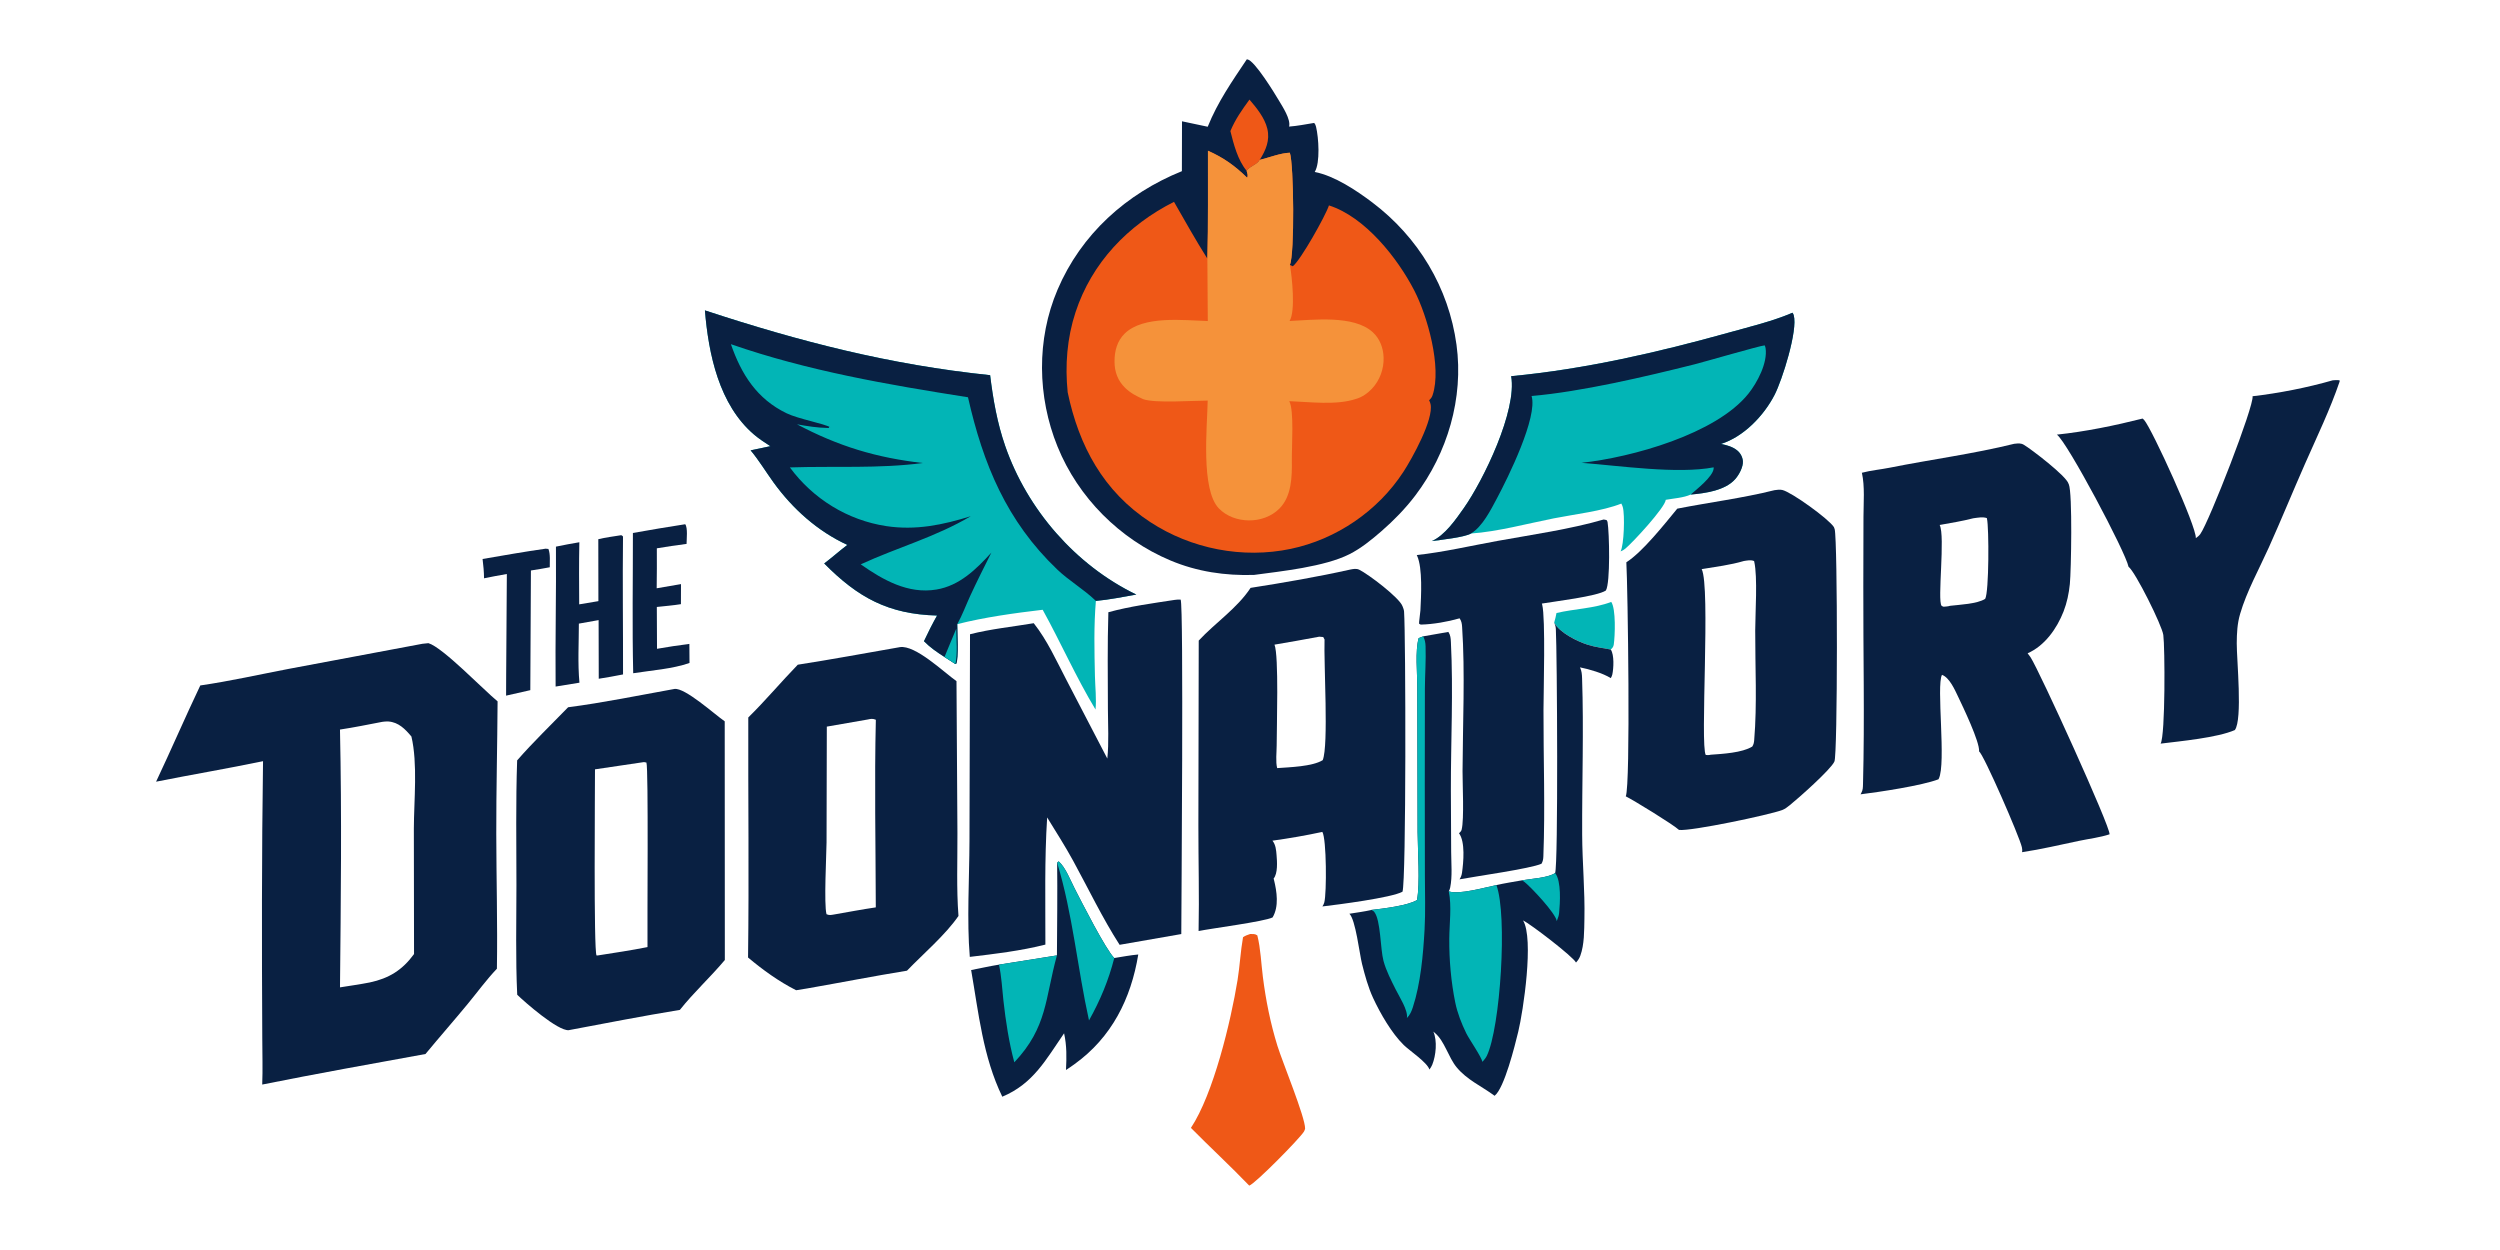 <?xml version="1.0" encoding="utf-8" ?>
<svg xmlns="http://www.w3.org/2000/svg" xmlns:xlink="http://www.w3.org/1999/xlink" width="1546" height="773">
	<path fill="#02B5B6" transform="matrix(0.755 0 0 0.755 0 0)" d="M1273 509.921C1273.76 507.322 1274.38 504.771 1274.88 502.107C1289.5 498.618 1305.71 498.444 1319.73 493C1323.64 498.764 1322.84 520.778 1321.79 527.975C1321.53 529.746 1320.64 530.872 1319.33 532C1313.21 530.807 1306.7 530.052 1300.76 528.192C1291.95 525.432 1277.34 518.244 1273 509.921Z"/>
	<path fill="#092042" transform="matrix(0.755 0 0 0.755 0 0)" d="M446.924 449.401L449.197 449.641C450.876 454.034 450.257 459.947 450.306 464.628C445.213 465.693 439.992 466.408 434.856 467.269L434.366 565.292L414.527 569.785L414.588 552.968L415.143 470.151C408.9 471.112 402.675 472.476 396.471 473.674C396.407 468.313 395.931 463.165 395.264 457.855C412.461 454.898 429.647 451.862 446.924 449.401Z"/>
	<path fill="#092042" transform="matrix(0.755 0 0 0.755 0 0)" d="M561.248 429.381C563.457 432.389 562.373 441.46 562.349 445.497C554.198 446.499 546.104 447.801 537.998 449.107C538.162 460.009 537.939 470.937 537.871 481.841L557.783 478.422L557.729 494.849C551.228 495.916 544.541 496.415 537.988 497.144L538.14 531.417C546.95 529.824 555.768 528.575 564.641 527.405L564.755 543.02C550.791 547.928 533.368 549.099 518.64 551.431C517.755 513.21 518.425 474.793 518.393 436.556C532.647 433.956 546.938 431.648 561.248 429.381Z"/>
	<path fill="#092042" transform="matrix(0.755 0 0 0.755 0 0)" d="M508.53 438.401C509.411 438.366 509.641 438.877 510.285 439.435C509.86 477.085 510.387 514.755 510.312 552.409C503.74 553.816 497.045 554.813 490.419 555.948L490.307 507.905L474.135 510.792C474.123 526.716 473.125 543.341 474.606 559.171L455.088 562.344C454.731 524.131 455.652 485.937 455.363 447.737C461.695 446.33 468.141 445.297 474.524 444.138C474.19 461.096 474.297 478.047 474.4 495.007L490.132 492.378L490.055 441.636C496.106 440.188 502.386 439.395 508.53 438.401Z"/>
	<path fill="#EF5817" transform="matrix(0.755 0 0 0.755 0 0)" d="M1024 765.003C1026.3 765.08 1027.95 764.757 1029.85 766.178C1032.6 777.181 1032.95 788.889 1034.38 800.133C1036.83 819.448 1040.55 837.998 1046.3 856.617C1050.28 869.521 1069.16 915.196 1068.98 924.462C1068.76 925.255 1068.5 926.077 1068.07 926.786C1064.7 932.441 1027.85 969.808 1023.22 971.102C1007.65 954.925 991.199 939.769 975.451 923.816C993.857 896.118 1008.13 836.695 1013.65 802.755C1015.54 791.09 1016.06 779.28 1018.13 767.637C1020 766.331 1021.87 765.722 1024 765.003Z"/>
	<path fill="#092042" transform="matrix(0.755 0 0 0.755 0 0)" d="M865.886 706.663L867.133 705.488C872.882 710.69 876.666 720.845 880.217 727.763C885.804 738.646 905.766 777.975 912.673 784.688C919.182 783.662 925.767 782.39 932.326 781.799C926.383 818.071 910.486 849.739 880.234 871.513C877.897 873.195 875.551 874.876 873.12 876.42C873.652 865.993 873.819 856.572 871.564 846.345C856.745 867.829 846.384 887.629 820.954 898.283C805.102 865.602 801.566 829.779 795.434 794.539C803.008 793.055 810.599 791.364 818.214 790.121L865.706 782.545C865.856 757.254 866.175 731.954 865.886 706.663Z"/>
	<path fill="#02B5B6" transform="matrix(0.755 0 0 0.755 0 0)" d="M865.886 706.663L867.133 705.488C872.882 710.69 876.666 720.845 880.217 727.763C885.804 738.646 905.766 777.975 912.673 784.688C907.904 803.264 901.257 819.115 891.975 835.808C882.489 792.98 878.669 748.691 865.886 706.663Z"/>
	<path fill="#02B5B6" transform="matrix(0.755 0 0 0.755 0 0)" d="M818.214 790.121L865.706 782.545C855.911 817.868 857.997 841.328 830.792 870.108C826.333 853.48 823.783 836.505 821.86 819.417C820.772 809.739 820.353 799.622 818.214 790.121Z"/>
	<path fill="#092042" transform="matrix(0.755 0 0 0.755 0 0)" d="M1313.54 425.499L1315.85 425.949C1316.23 426.467 1316.58 426.9 1316.69 427.55C1318.19 436.142 1319.08 477.531 1315.33 483.665C1308.3 488.445 1273.18 492.615 1262.91 494.366C1263 494.687 1263.1 495.007 1263.18 495.33C1265.97 506.386 1264.27 565.875 1264.23 581.508C1264.14 621.321 1265.65 661.574 1264.13 701.329C1264.04 703.674 1263.79 705.391 1262.59 707.469C1253.66 711.499 1208.13 717.842 1195.46 720.243C1196.59 718.547 1197.22 716.8 1197.5 714.775C1198.67 706.419 1200.28 689.49 1195.03 682.516C1195.93 681.702 1196.89 680.771 1197.19 679.561C1199.35 670.938 1197.88 641.949 1197.93 631.632C1198.09 594.221 1200.08 550.276 1197.58 513.549C1197.4 510.823 1197.09 508.743 1195.52 506.45C1185.92 509.239 1173.74 511.371 1163.75 511.587C1163.28 511.313 1162.64 511.211 1162.32 510.763C1162.1 510.451 1163.36 501.376 1163.42 500.046C1164 488.344 1165.31 465.392 1160.75 455.312C1160.65 455.081 1160.54 454.853 1160.43 454.623C1182.34 452.255 1204.83 446.996 1226.54 443.057C1255.08 437.88 1285.75 433.565 1313.54 425.499Z"/>
	<path fill="#092042" transform="matrix(0.755 0 0 0.755 0 0)" d="M1910.69 311.499C1912.54 311.236 1914.34 311.348 1916.2 311.421L1916.36 312.393C1908.62 335.247 1897.7 357.82 1887.96 379.926C1877.95 402.653 1868.56 425.635 1858.38 448.311C1850.39 466.095 1840.24 484.248 1834.79 502.929C1832.5 510.789 1832.1 518.716 1832.06 526.862C1831.98 540.21 1836.96 589.299 1830.5 597.968C1815.97 604.296 1786.13 607.034 1769.71 609.082C1773.65 602.094 1773.24 529.724 1771.91 520.083C1770.82 512.205 1749.13 468.539 1743.4 464.175C1741.18 452.513 1693.28 362.093 1684.73 355.99C1708.01 353.551 1732.25 348.548 1754.95 342.825C1755.31 343.136 1755.87 343.592 1756.2 343.977C1762.89 351.784 1799.26 431.606 1798.54 440.79C1799.85 439.847 1801.22 438.804 1802.17 437.477C1809.5 427.268 1846.44 332.155 1845.02 324.546C1866.55 322.081 1889.85 317.481 1910.69 311.499Z"/>
	<path fill="#02B5B6" transform="matrix(0.755 0 0 0.755 0 0)" d="M1237.76 308.107C1298.09 302.424 1357.92 288.622 1416.22 272.36C1433.39 267.57 1451.79 263.161 1468.21 256.154C1468.63 256.839 1468.97 257.412 1469.19 258.191C1472.69 270.512 1459.76 311.286 1453.49 323.452C1444.72 340.477 1428.25 357.719 1409.62 363.614C1414.27 364.617 1419.03 365.816 1422.8 368.872C1425.53 371.08 1427.18 374.158 1427.55 377.638C1427.86 382.411 1424.56 388.554 1421.53 392.119C1413.36 401.753 1396.73 404.035 1384.81 405.071C1379.13 407.719 1370.64 408.251 1364.39 409.383C1363.8 415.762 1337.18 444.572 1331.16 449.462C1329.99 450.415 1328.76 451.099 1327.36 451.653C1330.19 446.559 1330.97 421.665 1329.19 415.359C1328.89 414.31 1328.49 413.431 1327.99 412.466C1312.52 418.645 1289.37 421.258 1272.72 424.56C1251.18 428.832 1226.65 435.487 1204.86 436.984C1199.32 440.151 1180.03 442.168 1172.76 443.181C1183.3 438.701 1192.52 425.358 1198.92 416.248C1215.03 393.342 1242.7 336.378 1237.76 308.107Z"/>
	<path fill="#092042" transform="matrix(0.755 0 0 0.755 0 0)" d="M1237.76 308.107C1298.09 302.424 1357.92 288.622 1416.22 272.36C1433.39 267.57 1451.79 263.161 1468.21 256.154C1468.63 256.839 1468.97 257.412 1469.19 258.191C1472.69 270.512 1459.76 311.286 1453.49 323.452C1444.72 340.477 1428.25 357.719 1409.62 363.614C1414.27 364.617 1419.03 365.816 1422.8 368.872C1425.53 371.08 1427.18 374.158 1427.55 377.638C1427.86 382.411 1424.56 388.554 1421.53 392.119C1413.36 401.753 1396.73 404.035 1384.81 405.071C1389.61 400.828 1402.93 390.472 1403.6 383.849C1403.65 383.376 1403.63 383.222 1403.61 382.788C1373.89 388.471 1326.36 381.448 1295.35 379.085C1336.46 374.656 1405.62 355.523 1432.06 322.472C1439.36 313.347 1447.9 297.23 1446.15 285.199C1446.02 284.301 1445.78 283.704 1445.42 282.88C1442.48 282.875 1395.63 296.481 1387.81 298.447C1347.78 308.507 1294.94 320.895 1254.47 324.354C1259.68 341.498 1235.26 391.033 1226.15 408.088C1221.06 417.615 1214.34 431.199 1204.86 436.984C1199.32 440.151 1180.03 442.168 1172.76 443.181C1183.3 438.701 1192.52 425.358 1198.92 416.248C1215.03 393.342 1242.7 336.378 1237.76 308.107Z"/>
	<path fill="#092042" transform="matrix(0.755 0 0 0.755 0 0)" d="M1273 509.921C1277.34 518.244 1291.95 525.432 1300.76 528.192C1306.7 530.052 1313.21 530.807 1319.33 532C1322.28 536.352 1321.69 547.425 1320.6 552.471C1320.37 553.53 1319.9 554.504 1319.34 555.422C1312.65 551.309 1301.94 548.173 1294.14 546.607C1295.53 549.587 1295.73 552.302 1295.84 555.535C1297.28 598.061 1295.74 640.839 1295.91 683.402C1296 706.481 1298.25 729.547 1297.75 752.6C1297.54 762.242 1297.75 773.563 1294.41 782.75C1293.63 784.914 1292.43 786.714 1290.86 788.391C1288.49 783.566 1253.72 756.882 1247.48 753.893C1256.57 768.826 1247.63 828.297 1243.55 845.058C1240.81 856.346 1232.16 891.366 1224.17 897.539L1223.54 897.075C1213.08 889.413 1201.58 884.447 1193.11 874.222C1186.3 865.988 1183.22 852.628 1175.26 846.025C1174.99 845.808 1174.75 845.57 1174.49 845.348C1174.34 845.214 1174.18 845.087 1174.02 844.956C1177.36 852.55 1176.16 864.533 1173.11 872.102C1172.55 873.515 1171.68 874.81 1170.79 876.037C1169.21 870.375 1154.4 860.465 1149.82 855.996C1139.88 846.293 1130.56 830.112 1124.69 817.462C1120.63 808.706 1117.94 798.801 1115.59 789.469C1113.56 781.409 1110.33 753.208 1105.25 748.42C1111.17 747.422 1117.38 746.732 1123.2 745.307C1132.32 744.285 1153.25 741.809 1160.61 737.192C1163.25 723.333 1161.2 696.769 1161.12 681.633L1160.86 562.805C1160.88 551.224 1158.99 533.248 1161.98 522.657L1165.7 521.204L1186.33 517.591C1188.08 520.237 1188.24 522.828 1188.39 525.932C1190.42 566.073 1188.31 607.009 1188.37 647.238L1188.61 697.623C1188.65 706.783 1189.69 718.063 1187.8 727.004C1187.57 728.092 1187.19 729.097 1186.66 730.071C1194.9 733.044 1216.61 726.771 1225.66 724.956C1232.58 723.33 1239.73 722.3 1246.73 721.032C1254.02 719.724 1267.83 719.086 1273.75 715.092C1276.37 708.057 1275.41 534.887 1274.35 515.155C1274.25 513.293 1273.72 511.623 1273 509.921Z"/>
	<path fill="#02B5B6" transform="matrix(0.755 0 0 0.755 0 0)" d="M1273.75 715.092C1278.98 721.567 1277.79 739.799 1277.02 747.939C1276.82 750.011 1276.16 751.709 1275.41 753.611C1275.3 753.891 1275.21 754.178 1275.11 754.462C1274.27 748.105 1254.03 726.601 1248.66 722.414C1248.03 721.927 1247.39 721.469 1246.73 721.032C1254.02 719.724 1267.83 719.086 1273.75 715.092Z"/>
	<path fill="#02B5B6" transform="matrix(0.755 0 0 0.755 0 0)" d="M1160.61 737.192C1163.25 723.333 1161.2 696.769 1161.12 681.633L1160.86 562.805C1160.88 551.224 1158.99 533.248 1161.98 522.657L1165.7 521.204C1167.1 523.965 1167.55 526.324 1167.65 529.412C1168.04 540.842 1167.16 552.457 1167.09 563.916L1167 642.758L1167.09 716.949C1167.12 731.788 1167.65 746.764 1166.82 761.58C1165.67 782.012 1163.59 805.534 1157.24 824.972C1156.12 828.405 1154.92 831.247 1152.35 833.849C1153.48 827.647 1146.11 816.335 1143.3 810.691C1139.55 803.17 1135.33 795.101 1133.16 786.964C1130.56 777.203 1130.95 753.94 1125.72 747.07C1125.03 746.168 1124.23 745.713 1123.2 745.307C1132.32 744.285 1153.25 741.809 1160.61 737.192Z"/>
	<path fill="#02B5B6" transform="matrix(0.755 0 0 0.755 0 0)" d="M1186.66 730.071C1194.9 733.044 1216.61 726.771 1225.66 724.956C1234.84 749.521 1228.95 841.939 1217.76 864.928C1217.13 866.214 1216.31 867.277 1215.38 868.354C1215.24 868.516 1215.11 868.682 1214.97 868.845C1214.71 869.152 1214.42 869.443 1214.14 869.731C1213.83 866.281 1203.33 851.116 1201.05 846.468C1197.19 838.592 1193.7 829.752 1191.96 821.14C1188.52 804.16 1186.94 786.307 1187.06 769.001C1187.15 756.366 1189.18 742.457 1186.66 730.071Z"/>
	<path fill="#092042" transform="matrix(0.755 0 0 0.755 0 0)" d="M962.216 491.348C963.794 491.032 965.424 491.116 967.027 491.111C969.613 495.061 967.589 746.819 967.565 765.06L917.034 773.867C902.95 751.942 891.46 727.863 878.965 704.996C872.372 692.931 864.9 681.266 857.698 669.555C855.469 704.049 856.307 739.137 856.248 773.691C836.208 778.78 814.855 781.328 794.336 783.761C791.826 754.088 793.983 719.213 794.068 689.046L794.515 519.494C811.322 515.184 829.548 513.334 846.705 510.452C857.768 524.398 865.309 541.255 873.517 556.986L906.978 621.323C908.351 608.024 907.499 594.084 907.455 580.713C907.369 554.274 907.02 527.896 907.838 501.462C925.545 496.586 944.093 494.138 962.216 491.348Z"/>
	<path fill="#092042" transform="matrix(0.755 0 0 0.755 0 0)" d="M1106.04 466.494C1108.56 466.043 1110.92 465.485 1113.34 466.658C1120.58 470.169 1146.45 489.622 1148.82 496.702C1149.39 498.087 1149.93 499.489 1150.04 500.999C1151.41 520.489 1151.84 721.717 1148.73 730.396C1139.68 735.352 1095.29 741.031 1083.15 742.446C1083.85 741.363 1084.38 740.337 1084.71 739.083C1086.7 731.525 1086.57 687.143 1083.11 681.389C1069.62 684.315 1055.89 686.677 1042.22 688.57C1044.93 691.855 1045.27 696.344 1045.6 700.43C1046.04 705.707 1046.73 715.388 1043.18 719.619C1043.37 720.201 1043.32 719.995 1043.46 720.586C1045.84 730.22 1047.69 742.468 1042.34 751.442C1035.34 754.878 992.77 760.344 981.731 762.58C982.336 733.754 981.538 704.798 981.563 675.957L981.845 524.684C995.34 510.136 1013.38 498.196 1024.32 481.507C1051.55 477.232 1079.14 472.498 1106.04 466.494ZM1080.54 521.495C1068.34 523.696 1056.14 526.029 1043.9 528.014C1047.58 537.024 1045.67 595.919 1045.69 610.46C1045.7 615.827 1044.71 624.08 1046.1 629.138C1056.22 628.385 1074.89 627.906 1083.41 622.62C1088.35 610.46 1084.18 543.097 1084.9 523.79L1083.82 521.775L1080.54 521.495Z"/>
	<path fill="#092042" transform="matrix(0.755 0 0 0.755 0 0)" d="M1453.4 401.499C1455.57 401.183 1457.81 400.828 1459.96 401.355C1467.56 403.208 1497.72 424.93 1502.11 431.729C1502.35 432.277 1502.58 432.846 1502.73 433.424C1505.2 442.893 1505.21 619.342 1502.5 623.767C1499.72 630.219 1472.47 654.31 1466 659.471C1464.1 660.982 1462.06 662.625 1459.77 663.48C1448.99 667.5 1385.33 680.902 1375.24 679.776C1370.48 675.328 1338.01 655.399 1331.63 652.265C1335.64 642.723 1333.27 480.98 1332.1 460.566C1345.57 451.894 1363.31 429.359 1373.8 416.626C1400.22 411.432 1427.29 408.032 1453.4 401.499ZM1428.38 459.499C1417.22 462.787 1405.26 464.263 1393.8 466.159C1401.16 480.56 1392.35 610.774 1397.16 618.396C1398.46 618.432 1399.83 618.603 1401.07 618.183C1410.89 617.469 1426.84 616.653 1435.25 611.48C1436.34 609.734 1436.64 608.283 1436.81 606.256C1439.28 576.719 1437.57 546.089 1437.65 516.443C1437.68 502.216 1439.72 472.724 1436.85 460.061C1436.81 459.888 1436.77 459.716 1436.73 459.544C1434.03 458.391 1431.17 459.09 1428.38 459.499Z"/>
	<path fill="#092042" transform="matrix(0.755 0 0 0.755 0 0)" d="M552.437 564.301C561.095 563.098 585.441 585.234 593.598 590.82L593.692 786.32C581.924 800.346 568.251 812.838 556.858 827.174C526.601 832.135 496.457 838.019 466.325 843.688C466.153 843.723 465.984 843.777 465.809 843.791C456.921 844.51 430.015 820.992 423.64 814.769C422.236 784.974 423 754.86 422.997 725.029C422.994 690.983 422.396 656.826 423.582 622.802C436.7 607.78 451.426 593.612 465.325 579.303C494.454 575.523 523.516 569.481 552.437 564.301ZM526.404 624.356L487.339 630.146C487.38 645.045 486.18 778.864 488.609 782.591L489.522 782.596C503.135 780.457 516.826 778.436 530.34 775.732C530.1 757.218 531.218 628.925 529.473 624.6C528.295 624.327 527.623 624.105 526.404 624.356Z"/>
	<path fill="#092042" transform="matrix(0.755 0 0 0.755 0 0)" d="M735.682 530.304C736.147 530.213 736.613 530.12 737.081 530.05C749.81 528.134 772.928 550.47 783.438 557.92L784.205 682.501C784.299 704.915 783.346 727.908 785.062 750.228C774.44 765.73 756.182 781.245 742.876 795.065C715.599 799.496 688.465 804.842 661.241 809.592L652.083 811.078C637.897 803.887 624.874 794.468 612.704 784.271C613.564 718.726 612.713 653.199 612.898 587.653C626.875 573.949 639.757 558.535 653.446 544.439C680.916 540.175 708.294 535.082 735.682 530.304ZM710.75 589.319L677.224 595.155L677.006 689.958C676.882 700.525 674.792 740.802 676.974 748.814C679.42 749.874 680.658 749.421 683.229 749.024C694.581 747.054 705.945 744.881 717.342 743.207C717.221 692.046 716.172 640.674 717.38 589.537C714.799 588.48 713.375 588.727 710.75 589.319Z"/>
	<path fill="#092042" transform="matrix(0.755 0 0 0.755 0 0)" d="M1649.78 363.499C1649.98 363.482 1650.18 363.468 1650.38 363.447C1653.1 363.156 1655.24 362.864 1657.72 364.337C1663.71 367.893 1692.55 389.903 1694.27 396.198C1694.34 396.359 1694.43 396.516 1694.5 396.679C1697.6 403.827 1696.45 467.628 1695.36 478.331C1694.57 486.088 1693.02 493.597 1690.19 500.876C1684.77 514.764 1674.79 528.985 1660.77 535.084C1661.63 536.118 1662.41 537.179 1663.14 538.303C1670.44 549.437 1728.95 678.004 1727.87 683.36C1720.08 685.929 1711.19 686.995 1703.1 688.678C1687.54 691.915 1671.9 695.668 1656.19 698.006C1656.52 696.655 1656.35 695.299 1656.06 693.954C1654.22 685.472 1624.79 617.914 1621.02 615.493C1621.67 607.759 1607.75 578.852 1603.82 570.607C1601.12 564.928 1596.72 554.919 1590.63 552.751C1585.82 561.353 1594.23 625.484 1587.98 637.849C1587.91 638.005 1587.81 638.155 1587.73 638.309C1573.89 643.549 1539.59 648.68 1523.91 650.609C1523.99 650.483 1524.07 650.36 1524.14 650.23C1524.27 650.015 1524.37 649.792 1524.49 649.576C1525.93 646.988 1525.86 644.953 1525.94 642.057C1527.35 588.209 1526.04 534.065 1526.19 480.175L1526.32 423.326C1526.35 411.781 1527.53 398.481 1525.02 387.226C1532.47 385.249 1540.4 384.566 1547.99 383.05C1581.78 376.293 1616.33 371.772 1649.78 363.499ZM1616.28 424.499C1607.22 426.849 1597.93 428.336 1588.72 429.99C1593.43 438.993 1586.68 492.169 1590.3 496.164C1590.72 496.632 1591.44 496.693 1592.02 496.958C1593.65 496.766 1595.69 496.76 1597.23 496.196C1604.99 495.277 1619.38 494.694 1625.99 490.523C1629.2 485.179 1629.17 431.999 1627.47 424.829C1627.43 424.661 1627.38 424.494 1627.34 424.327C1623.83 423.183 1619.87 424.049 1616.28 424.499Z"/>
	<path fill="#02B5B6" transform="matrix(0.755 0 0 0.755 0 0)" d="M577.38 254.233C655.422 279.877 729.083 298.808 810.991 307.297C813.401 327.084 816.784 346.408 823.335 365.308C841.382 417.379 881.007 462.963 930.723 486.993C919.753 488.899 908.704 491.187 897.612 492.202C895.873 512.634 896.377 533.461 896.839 553.942C897.038 562.758 898.169 572.426 897.311 581.167C881.325 554.661 868.969 526.492 854.038 499.449C831.185 502.146 806.353 505.558 784.077 511.224C784.072 517.376 785.386 539.093 783.23 543.672L782.552 543.884L773.605 538.112C767.534 534.237 761.857 530.351 756.788 525.198C760.167 518.053 763.643 511.051 767.532 504.167C727.657 503.109 702.75 489.484 675.085 461.523C681.544 456.657 687.586 451.218 694.041 446.318C669.614 435.059 649.286 416.825 633.592 395.161C627.269 386.433 621.737 377.147 614.813 368.866L630.995 365.458C626.427 362.492 621.831 359.535 617.676 356.001C588.991 331.599 580.337 290.055 577.38 254.233Z"/>
	<path fill="#092042" transform="matrix(0.755 0 0 0.755 0 0)" d="M577.38 254.233C655.422 279.877 729.083 298.808 810.991 307.297C813.401 327.084 816.784 346.408 823.335 365.308C841.382 417.379 881.007 462.963 930.723 486.993C919.753 488.899 908.704 491.187 897.612 492.202L897.021 491.632C887.401 482.459 875.588 475.646 865.946 466.449C824.452 426.87 805.259 380.123 792.852 325.39C727.051 315.039 661.784 303.819 598.657 281.913C607.261 306.686 619.967 326.752 644.248 338.491C654.048 343.229 675.057 346.921 680.199 350.058L679.236 349.421L678.918 350.495L677.948 350.555L678.022 350.539C669.393 350.376 661.245 349.071 652.777 347.538C686.595 365.463 717.744 374.943 755.869 379.243C720.03 383.977 683.063 381.631 646.975 382.856C665.888 408.546 694.226 426.124 725.932 430.922C750.041 434.571 772.206 429.969 795.174 422.787C766.192 439.954 735.181 448.31 704.994 462.236C723.231 475.024 743.806 486.755 767.008 482.876C785.991 479.703 799.602 466.269 812.002 452.627C806.144 464.336 800.229 476.033 794.741 487.921C791.228 495.531 788.166 503.942 784.077 511.224C784.072 517.376 785.386 539.093 783.23 543.672L782.552 543.884L773.605 538.112C767.534 534.237 761.857 530.351 756.788 525.198C760.167 518.053 763.643 511.051 767.532 504.167C727.657 503.109 702.75 489.484 675.085 461.523C681.544 456.657 687.586 451.218 694.041 446.318C669.614 435.059 649.286 416.825 633.592 395.161C627.269 386.433 621.737 377.147 614.813 368.866L630.995 365.458C626.427 362.492 621.831 359.535 617.676 356.001C588.991 331.599 580.337 290.055 577.38 254.233Z"/>
	<path fill="#02B5B6" transform="matrix(0.755 0 0 0.755 0 0)" d="M773.605 538.112L783.262 514.92C783.315 524.17 784.418 534.835 782.552 543.884L773.605 538.112Z"/>
	<path fill="#092042" transform="matrix(0.755 0 0 0.755 0 0)" d="M345.981 527.311L350.924 526.798C362.725 530.298 396.066 565.069 407.561 574.473C407.352 610.668 406.429 646.822 406.486 683.027C406.544 719.846 407.591 756.649 406.999 793.467C398.496 802.353 390.952 812.77 383.103 822.277C371.71 836.077 359.912 849.53 348.498 863.308C303.899 871.413 259.227 879.42 214.781 888.328C215.282 875.786 214.843 863.061 214.826 850.5C214.411 774.878 214.356 699.082 215.443 623.47C186.352 629.515 156.996 634.459 127.845 640.259C140.191 614.124 151.623 587.564 164.05 561.437C188.327 557.907 212.386 552.485 236.472 547.858L345.981 527.311ZM313.106 591.245C301.586 593.451 290.071 595.826 278.47 597.565C280.002 667.948 279.176 738.338 278.482 808.724C286.59 807.415 294.781 806.291 302.836 804.7C318.575 801.356 329.55 794.601 339.124 781.439L338.974 678.583C339.072 655.434 342.2 625.335 336.979 603.24C331.888 597.223 326.509 591.555 318.124 590.95C316.443 590.829 314.769 591.016 313.106 591.245Z"/>
	<path fill="#092042" transform="matrix(0.755 0 0 0.755 0 0)" d="M1021.2 48.62C1021.41 48.635 1021.62 48.626 1021.82 48.664C1027.71 49.767 1043.99 76.359 1047.47 82.252C1050.46 87.308 1057.39 97.762 1055.87 103.687C1062.71 103.179 1069.61 101.782 1076.38 100.687C1077.29 101.734 1077.62 102.532 1077.95 103.896C1080.04 112.565 1081.51 133.333 1076.86 140.851C1093.19 144.077 1110.92 155.921 1123.99 165.789C1161.69 194.248 1186.6 235.585 1192.99 282.425C1198.93 325.963 1185.61 371.15 1159.16 405.955C1151.06 416.606 1141.65 426.246 1131.57 435.019C1123.51 442.03 1114.81 449.138 1105.22 453.966C1084.91 464.19 1049.87 467.855 1027.09 470.909C1003.4 471.599 980.667 468.292 958.715 459.081C917.188 441.655 883.156 407.56 866.199 365.803C849.607 324.944 848.871 278.005 866.197 237.299C885.564 191.802 922.572 158.566 968.045 140.206L968.146 99.349C975.146 100.91 982.185 102.326 989.203 103.81C997.456 83.387 1009.07 66.761 1021.2 48.62Z"/>
	<path fill="#EF5817" transform="matrix(0.755 0 0 0.755 0 0)" d="M1023.4 81.577C1029.29 88.435 1035.87 96.481 1038.02 105.419C1040.31 114.933 1036.83 122.99 1031.81 130.948C1029.94 134.802 1023.92 136.074 1021.07 139.872C1013.79 131.135 1010.47 118.148 1007.78 107.355C1011.75 97.787 1017.31 89.908 1023.4 81.577Z"/>
	<path fill="#EF5817" transform="matrix(0.755 0 0 0.755 0 0)" d="M989.392 123.457C1002.16 129.131 1011.52 135.779 1021.48 145.566C1022.44 143.594 1021.58 141.943 1021.07 139.872C1023.92 136.074 1029.94 134.802 1031.81 130.948C1039.24 129.14 1048.98 125.302 1056.48 125.093C1059.78 134.635 1060.46 208.622 1056.51 216.941L1058.91 218.096C1065.31 213.121 1085.73 176.756 1088.51 168.247C1118.14 177.683 1144.69 211.391 1158.39 237.908C1169.09 258.619 1181.13 300.883 1173.37 323.751C1172.84 325.307 1172.08 326.375 1170.88 327.505C1170.77 327.615 1170.65 327.728 1170.54 327.839C1171.04 328.847 1171.49 329.888 1171.73 330.994C1174.41 343.608 1156.51 375.691 1149.5 386.461C1128.62 418.523 1094.62 441.728 1057.2 449.564C1017.77 457.821 975.789 449.615 942.124 427.607C903.795 402.552 883.715 365.308 874.512 321.356C872.257 299.235 873.981 276.904 880.938 255.737C894.269 215.178 923.848 184.337 961.594 165.323C970.549 180.91 979.33 196.639 988.922 211.845C989.735 182.444 989.244 152.878 989.392 123.457Z"/>
	<path fill="#F5923A" transform="matrix(0.755 0 0 0.755 0 0)" d="M989.392 123.457C1002.16 129.131 1011.52 135.779 1021.48 145.566C1022.44 143.594 1021.58 141.943 1021.07 139.872C1023.92 136.074 1029.94 134.802 1031.81 130.948C1039.24 129.14 1048.98 125.302 1056.48 125.093C1059.78 134.635 1060.46 208.622 1056.51 216.941C1058.2 226.167 1061.33 255.028 1056.22 262.904C1075.7 262.059 1108.71 257.832 1124.35 272.074C1130.18 277.388 1133 284.942 1133.27 292.726C1133.59 302.119 1130.2 311.459 1123.77 318.346C1120.3 322.067 1115.63 325.344 1110.69 326.731C1094.53 332.151 1072.71 329.172 1055.98 328.587C1060.12 335.827 1057.95 366.562 1058.11 376.889C1058.3 390.349 1058.04 406.407 1047.9 416.588C1041.34 423.171 1032.01 426.36 1022.81 426.249C1013.83 426.141 1004.65 422.981 998.342 416.43C983.375 400.89 988.825 349.276 989.194 328.109C977.3 328.109 946.127 330.421 936.409 326.961C930.966 324.518 925.923 321.946 921.599 317.709C915.502 311.733 912.894 304.61 912.875 296.143C912.856 287.551 914.95 279.295 921.278 273.147C936.647 258.217 969.749 262.4 989.274 262.957L988.922 211.845C989.735 182.444 989.244 152.878 989.392 123.457Z"/>
</svg>
